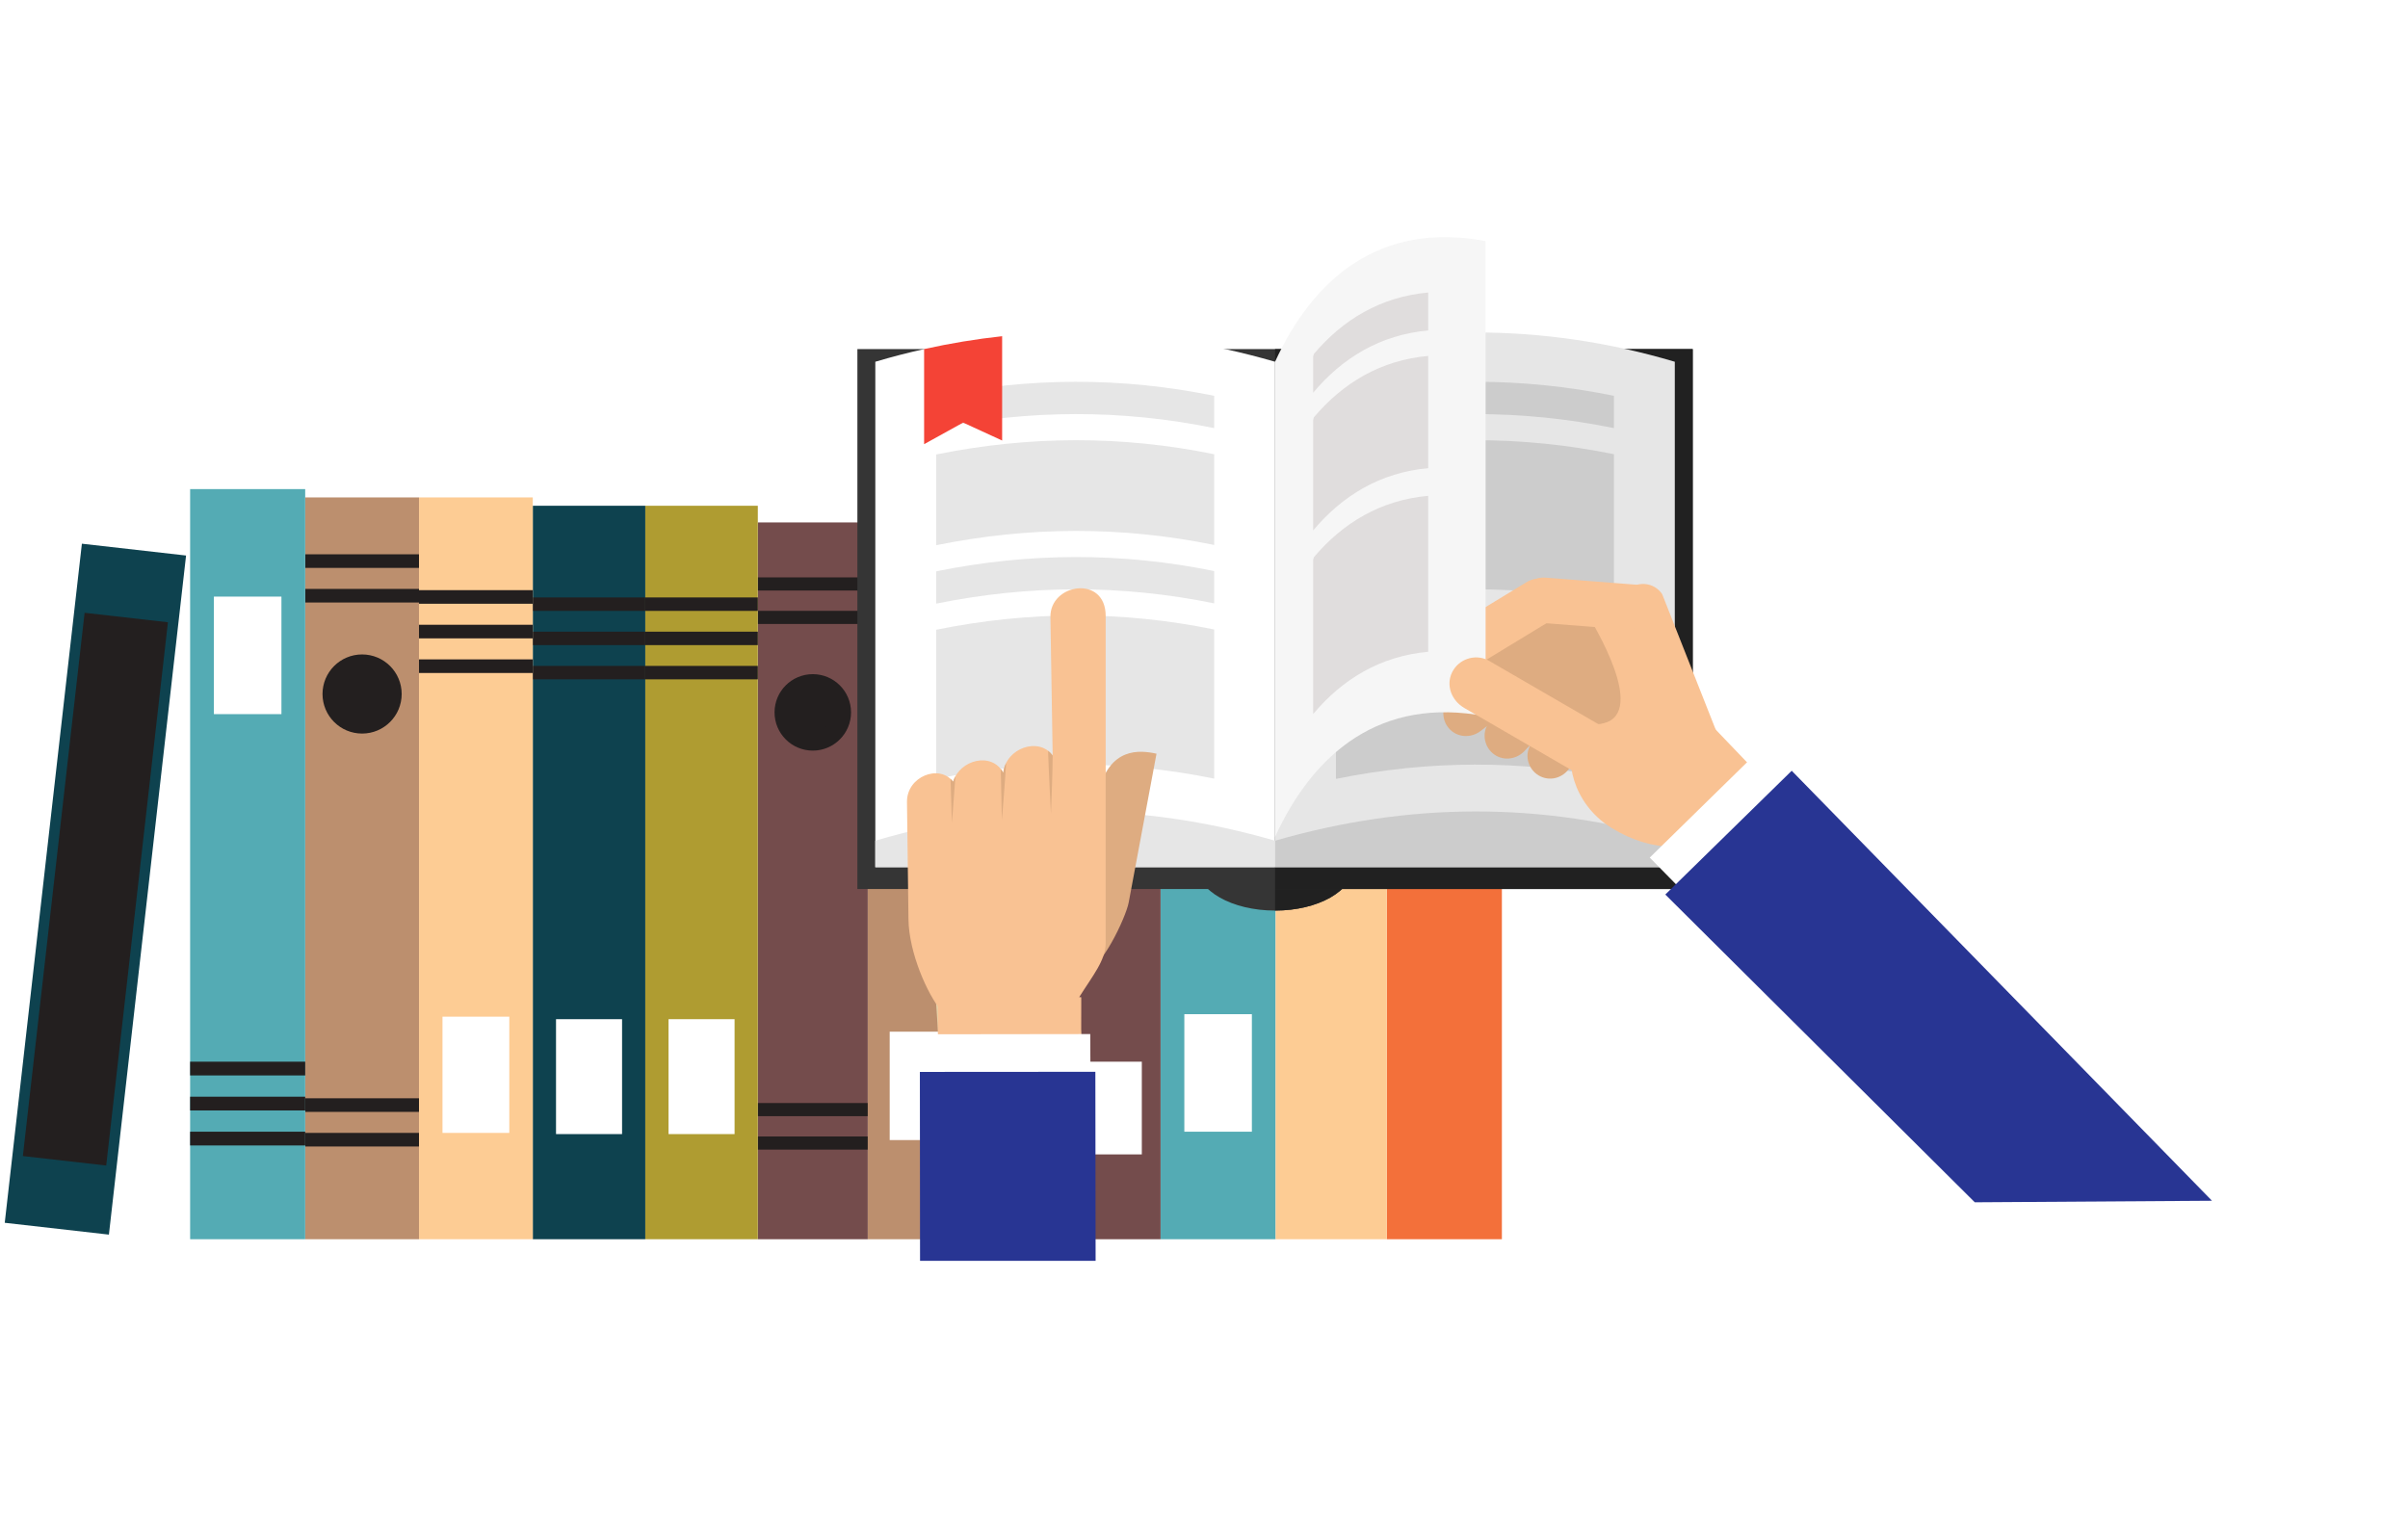 <?xml version="1.0" encoding="UTF-8" standalone="no"?>
<svg width="264px" height="166px" viewBox="0 0 264 166" version="1.1" xmlns="http://www.w3.org/2000/svg" xmlns:xlink="http://www.w3.org/1999/xlink">
    <!-- Generator: Sketch 3.8.2 (29753) - http://www.bohemiancoding.com/sketch -->
    <title>Group 4</title>
    <desc>Created with Sketch.</desc>
    <defs>
        <filter x="-50%" y="-50%" width="200%" height="200%" filterUnits="objectBoundingBox" id="filter-1">
            <feOffset dx="-10" dy="13" in="SourceAlpha" result="shadowOffsetOuter1"></feOffset>
            <feGaussianBlur stdDeviation="13.5" in="shadowOffsetOuter1" result="shadowBlurOuter1"></feGaussianBlur>
            <feColorMatrix values="0 0 0 0 0   0 0 0 0 0   0 0 0 0 0  0 0 0 0.12 0" type="matrix" in="shadowBlurOuter1" result="shadowMatrixOuter1"></feColorMatrix>
            <feMerge>
                <feMergeNode in="shadowMatrixOuter1"></feMergeNode>
                <feMergeNode in="SourceGraphic"></feMergeNode>
            </feMerge>
        </filter>
    </defs>
    <g id="Dashboard" stroke="none" stroke-width="1" fill="none" fill-rule="evenodd">
        <g id="Dashboard---01---Default-view-(Version-1)" transform="translate(-488, -802)">
            <g id="Flex---1---Progress" transform="translate(31, 686)">
                <g id="Bg">
                    <g transform="translate(0, 26)">
                        <g id="Group-4" transform="translate(457, 103)">
                            <g id="Group" transform="translate(0, 25)">
                                <polygon id="Fill-81" fill="#0E424F" points="20.399 22.911 8.978 21.615 0.52 96.073 11.94 97.37"></polygon>
                                <polygon id="Fill-82" fill="#231F1F" points="18.411 30.227 9.275 29.19 2.507 88.757 11.644 89.794"></polygon>
                                <polygon id="Fill-84" fill="#231F1F" points="11.221 83.042 4.435 82.272 4.378 82.768 11.165 83.539"></polygon>
                                <polygon id="Fill-86" fill="#231F1F" points="11.446 81.057 4.66 80.286 4.603 80.783 11.39 81.553"></polygon>
                                <polygon id="Fill-88" fill="#231F1F" points="11.672 79.071 4.886 78.3 4.829 78.797 11.616 79.568"></polygon>
                                <polygon id="Fill-90" fill="#231F1F" points="16.513 36.464 9.726 35.694 9.669 36.19 16.456 36.961"></polygon>
                                <polygon id="Fill-92" fill="#231F1F" points="16.58 33.288 10.372 32.583 10.316 33.079 16.523 33.784"></polygon>
                                <polygon id="Fill-95" fill="#744C4C" points="83.083 97.875 95.138 97.875 95.138 19.282 83.083 19.282"></polygon>
                                <polygon id="Fill-96" fill="#231F1F" points="83.083 26.748 95.138 26.748 95.138 25.308 83.083 25.308"></polygon>
                                <polygon id="Fill-98" fill="#231F1F" points="83.083 30.416 95.138 30.416 95.138 28.975 83.083 28.975"></polygon>
                                <polygon id="Fill-100" fill="#231F1F" points="83.083 88.051 95.138 88.051 95.138 86.61 83.083 86.61"></polygon>
                                <polygon id="Fill-102" fill="#231F1F" points="83.083 84.383 95.138 84.383 95.138 82.942 83.083 82.942"></polygon>
                                <path d="M93.304,40.109 C93.304,37.794 91.426,35.918 89.11,35.918 C86.795,35.918 84.917,37.794 84.917,40.109 C84.917,42.424 86.795,44.301 89.11,44.301 C91.426,44.301 93.304,42.424 93.304,40.109" id="Fill-104" fill="#231F1F"></path>
                                <path d="M91.207,40.109 C91.207,38.952 90.268,38.013 89.111,38.013 C87.952,38.013 87.014,38.952 87.014,40.109 C87.014,41.267 87.952,42.205 89.111,42.205 C90.268,42.205 91.207,41.267 91.207,40.109" id="Fill-106" fill="#231F1F"></path>
                                <polygon id="Fill-109" fill="#BC8F6E" points="33.46 97.875 45.936 97.875 45.936 16.54 33.46 16.54"></polygon>
                                <polygon id="Fill-110" fill="#231F1F" points="33.46 24.268 45.936 24.268 45.936 22.776 33.46 22.776"></polygon>
                                <polygon id="Fill-112" fill="#231F1F" points="33.46 28.063 45.936 28.063 45.936 26.572 33.46 26.572"></polygon>
                                <polygon id="Fill-114" fill="#231F1F" points="33.46 87.708 45.936 87.708 45.936 86.217 33.46 86.217"></polygon>
                                <polygon id="Fill-116" fill="#231F1F" points="33.46 83.913 45.936 83.913 45.936 82.421 33.46 82.421"></polygon>
                                <path d="M44.038,38.094 C44.038,35.698 42.095,33.756 39.698,33.756 C37.301,33.756 35.359,35.698 35.359,38.094 C35.359,40.49 37.301,42.432 39.698,42.432 C42.095,42.432 44.038,40.49 44.038,38.094" id="Fill-118" fill="#231F1F"></path>
                                <path d="M41.868,38.094 C41.868,36.896 40.896,35.925 39.698,35.925 C38.5,35.925 37.529,36.896 37.529,38.094 C37.529,39.292 38.5,40.263 39.698,40.263 C40.896,40.263 41.868,39.292 41.868,38.094" id="Fill-120" fill="#231F1F"></path>
                                <polygon id="Fill-123" fill="#54ABB4" points="127.238 97.875 139.854 97.875 139.854 15.627 127.238 15.627"></polygon>
                                <polygon id="Fill-124" fill="#231F1F" points="127.238 35.092 139.854 35.092 139.854 33.584 127.238 33.584"></polygon>
                                <polygon id="Fill-126" fill="#231F1F" points="127.238 27.415 139.854 27.415 139.854 25.908 127.238 25.908"></polygon>
                                <polygon id="Fill-128" fill="#231F1F" points="127.238 31.254 139.854 31.254 139.854 29.746 127.238 29.746"></polygon>
                                <polygon id="Fill-130" fill="#FFFFFF" points="129.844 86.086 137.249 86.086 137.249 73.2 129.844 73.2"></polygon>
                                <polygon id="Fill-133" fill="#F3703A" points="106.773 97.875 117.286 97.875 117.286 29.335 106.773 29.335"></polygon>
                                <polygon id="Fill-134" fill="#231F1F" points="106.773 45.556 117.286 45.556 117.286 44.299 106.773 44.299"></polygon>
                                <polygon id="Fill-136" fill="#231F1F" points="106.773 39.159 117.286 39.159 117.286 37.902 106.773 37.902"></polygon>
                                <polygon id="Fill-138" fill="#231F1F" points="106.773 42.357 117.286 42.357 117.286 41.1 106.773 41.1"></polygon>
                                <polygon id="Fill-140" fill="#FFFFFF" points="108.944 88.051 115.114 88.051 115.114 77.313 108.944 77.313"></polygon>
                                <polygon id="Fill-143" fill="#0E424F" points="58.412 97.875 70.747 97.875 70.747 17.454 58.412 17.454"></polygon>
                                <polygon id="Fill-144" fill="#231F1F" points="58.412 36.487 70.747 36.487 70.747 35.013 58.412 35.013"></polygon>
                                <polygon id="Fill-146" fill="#231F1F" points="58.412 28.981 70.747 28.981 70.747 27.507 58.412 27.507"></polygon>
                                <polygon id="Fill-148" fill="#231F1F" points="58.412 32.734 70.747 32.734 70.747 31.26 58.412 31.26"></polygon>
                                <polygon id="Fill-150" fill="#FFFFFF" points="60.959 86.348 68.2 86.348 68.2 73.749 60.959 73.749"></polygon>
                                <polygon id="Fill-153" fill="#FDCC94" points="45.936 97.875 58.412 97.875 58.412 16.54 45.936 16.54"></polygon>
                                <polygon id="Fill-154" fill="#231F1F" points="45.936 35.79 58.412 35.79 58.412 34.298 45.936 34.298"></polygon>
                                <polygon id="Fill-156" fill="#231F1F" points="45.936 28.198 58.412 28.198 58.412 26.708 45.936 26.708"></polygon>
                                <polygon id="Fill-158" fill="#231F1F" points="45.936 31.994 58.412 31.994 58.412 30.503 45.936 30.503"></polygon>
                                <polygon id="Fill-160" fill="#FFFFFF" points="48.512 86.217 55.836 86.217 55.836 73.474 48.512 73.474"></polygon>
                                <polygon id="Fill-163" fill="#744C4C" points="117.286 97.875 127.238 97.875 127.238 32.99 117.286 32.99"></polygon>
                                <polygon id="Fill-164" fill="#231F1F" points="117.286 48.346 127.238 48.346 127.238 47.156 117.286 47.156"></polygon>
                                <polygon id="Fill-166" fill="#231F1F" points="117.286 42.29 127.238 42.29 127.238 41.1 117.286 41.1"></polygon>
                                <polygon id="Fill-168" fill="#231F1F" points="117.286 45.318 127.238 45.318 127.238 44.129 117.286 44.129"></polygon>
                                <polygon id="Fill-170" fill="#FFFFFF" points="119.342 88.575 125.183 88.575 125.183 78.409 119.342 78.409"></polygon>
                                <polygon id="Fill-173" fill="#AF9C31" points="70.748 97.875 83.083 97.875 83.083 17.454 70.748 17.454"></polygon>
                                <polygon id="Fill-174" fill="#231F1F" points="70.748 36.487 83.083 36.487 83.083 35.013 70.748 35.013"></polygon>
                                <polygon id="Fill-176" fill="#231F1F" points="70.748 28.981 83.083 28.981 83.083 27.507 70.748 27.507"></polygon>
                                <polygon id="Fill-178" fill="#231F1F" points="70.748 32.734 83.083 32.734 83.083 31.26 70.748 31.26"></polygon>
                                <polygon id="Fill-180" fill="#FFFFFF" points="73.295 86.348 80.535 86.348 80.535 73.749 73.295 73.749"></polygon>
                                <polygon id="Fill-183" fill="#BC8F6E" points="95.138 97.875 106.773 97.875 106.773 22.024 95.138 22.024"></polygon>
                                <polygon id="Fill-184" fill="#231F1F" points="95.138 39.975 106.773 39.975 106.773 38.585 95.138 38.585"></polygon>
                                <polygon id="Fill-186" fill="#231F1F" points="95.138 32.896 106.773 32.896 106.773 31.505 95.138 31.505"></polygon>
                                <polygon id="Fill-188" fill="#231F1F" points="95.138 36.435 106.773 36.435 106.773 35.045 95.138 35.045"></polygon>
                                <polygon id="Fill-190" fill="#FFFFFF" points="97.541 87.003 104.37 87.003 104.37 75.119 97.541 75.119"></polygon>
                                <polygon id="Fill-193" fill="#54ABB4" points="20.845 97.875 33.46 97.875 33.46 15.627 20.845 15.627"></polygon>
                                <polygon id="Fill-194" fill="#231F1F" points="20.845 79.917 33.46 79.917 33.46 78.409 20.845 78.409"></polygon>
                                <polygon id="Fill-196" fill="#231F1F" points="20.845 87.594 33.46 87.594 33.46 86.086 20.845 86.086"></polygon>
                                <polygon id="Fill-198" fill="#231F1F" points="20.845 83.755 33.46 83.755 33.46 82.248 20.845 82.248"></polygon>
                                <polygon id="Fill-200" fill="#FFFFFF" points="23.45 40.301 30.855 40.301 30.855 27.415 23.45 27.415"></polygon>
                                <polygon id="Fill-476" fill="#F3703A" points="152.043 97.875 164.659 97.875 164.659 15.627 152.043 15.627"></polygon>
                                <polygon id="Fill-477" fill="#FFFFFF" points="155.197 40.849 161.505 40.849 161.505 15.627 155.197 15.627"></polygon>
                                <polygon id="Fill-491" fill="#FDCC94" points="139.854 97.875 152.043 97.875 152.043 0.395 139.854 0.395"></polygon>
                            </g>
                            <g id="Book" filter="url(#filter-1)" transform="translate(104, 0)">
                                <path d="M45.79,64.133 C50.516,64.133 54.347,66.307 54.347,68.986 C54.347,71.667 50.516,73.84 45.79,73.84 C41.065,73.84 37.233,71.667 37.233,68.986 C37.233,66.307 41.065,64.133 45.79,64.133 L45.79,64.133 Z" id="Fill-1" fill="#353535"></path>
                                <path d="M45.79,64.133 C50.516,64.133 54.347,66.306 54.347,68.986 C54.347,71.667 50.516,73.84 45.79,73.84 L45.79,64.133 Z" id="Fill-3" fill="#212121"></path>
                                <polygon id="Fill-5" fill="#353535" points="0 71.477 91.58 71.477 91.58 12.276 0 12.276"></polygon>
                                <polygon id="Fill-7" fill="#212121" points="45.79 71.477 91.581 71.477 91.581 12.276 45.79 12.276"></polygon>
                                <path d="M1.965,13.664 C16.573,9.333 31.182,9.437 45.79,13.664 L45.79,69.084 L1.965,69.084 L1.965,13.664 Z" id="Fill-8" fill="#FFFFFF"></path>
                                <path d="M89.616,13.664 C75.007,9.333 60.399,9.437 45.79,13.664 L45.79,69.084 L89.616,69.084 L89.616,13.664 Z" id="Fill-9" fill="#E6E6E6"></path>
                                <path d="M45.79,66.181 L45.79,69.084 L89.616,69.084 L89.616,66.181 C75.007,61.85 60.399,61.955 45.79,66.181" id="Fill-10" fill="#CCCCCC"></path>
                                <path d="M52.466,20.969 C62.624,18.908 72.782,18.864 82.94,20.94 L82.94,17.399 C72.782,15.322 62.624,15.367 52.466,17.427 L52.466,20.969 Z" id="Fill-11" fill="#CCCCCC"></path>
                                <path d="M52.466,40.185 C62.624,38.124 72.782,38.079 82.94,40.156 L82.94,23.803 C72.782,21.727 62.624,21.771 52.466,23.832 L52.466,40.185 Z" id="Fill-12" fill="#CCCCCC"></path>
                                <path d="M52.466,59.4 C62.624,57.34 72.782,57.296 82.94,59.372 L82.94,43.019 C72.782,40.942 62.624,40.988 52.466,43.048 L52.466,59.4 Z" id="Fill-13" fill="#CCCCCC"></path>
                                <path d="M8.641,20.969 C18.799,18.908 28.957,18.864 39.114,20.94 L39.114,17.399 C28.957,15.322 18.799,15.367 8.641,17.427 L8.641,20.969 Z" id="Fill-14" fill="#E6E6E6"></path>
                                <path d="M8.641,33.779 C18.799,31.719 28.957,31.674 39.114,33.751 L39.114,23.804 C28.957,21.727 18.799,21.771 8.641,23.832 L8.641,33.779 Z" id="Fill-15" fill="#E6E6E6"></path>
                                <path d="M8.641,40.185 C18.799,38.124 28.957,38.079 39.114,40.156 L39.114,36.614 C28.957,34.538 18.799,34.582 8.641,36.642 L8.641,40.185 Z" id="Fill-16" fill="#E6E6E6"></path>
                                <path d="M64.809,53.81 L64.809,53.81 C63.939,52.751 64.071,51.138 65.156,50.306 L75.514,42.364 C76.599,41.531 78.153,41.651 79.023,42.71 C79.893,43.768 79.735,45.342 78.676,46.213 L68.318,54.156 C67.23,54.99 65.679,54.869 64.809,53.81" id="Fill-17" fill="#DEAC81"></path>
                                <path d="M69.615,56.563 L69.615,56.563 C68.588,55.655 68.46,54.043 69.399,53.048 L78.36,43.562 C79.298,42.568 80.852,42.439 81.879,43.345 C82.907,44.253 83.002,45.832 82.095,46.86 L73.135,56.347 C72.193,57.343 70.642,57.47 69.615,56.563" id="Fill-18" fill="#DEAC81"></path>
                                <polygon id="Fill-19" fill="#DEAC81" points="92.227 55.818 85.827 41.013 72.869 41.205 66.959 47.167 84.226 58.976"></polygon>
                                <path d="M74.89,59.13 L74.89,59.13 C73.655,58.536 73.093,57.018 73.726,55.806 L79.77,44.247 C80.404,43.036 81.864,42.49 83.099,43.085 C84.335,43.679 84.856,45.173 84.263,46.408 L78.219,57.968 C77.584,59.183 76.126,59.725 74.89,59.13" id="Fill-20" fill="#DEAC81"></path>
                                <path d="M93.642,58.094 L93.642,58.094 C92.496,58.846 90.69,58.652 90.189,57.382 L84.067,41.884 C83.566,40.614 83.633,39.188 84.779,38.436 C85.924,37.683 87.475,38.004 88.232,39.147 L94.354,54.645 C94.857,55.919 94.788,57.34 93.642,58.094" id="Fill-21" fill="#F9C293"></path>
                                <path d="M72.72,39.564 L72.72,39.564 C72.858,38.202 74.088,37.231 75.451,37.337 L86.342,38.183 C87.705,38.289 88.71,39.547 88.573,40.91 C88.434,42.272 87.207,43.272 85.841,43.136 L74.951,42.291 C73.583,42.184 72.583,40.927 72.72,39.564" id="Fill-22" fill="#F9C293"></path>
                                <path d="M61.491,48.061 L61.491,48.061 C60.741,46.916 61.044,45.326 62.213,44.615 L73.366,37.83 C74.534,37.12 76.067,37.404 76.817,38.55 C77.569,39.697 77.242,41.244 76.095,41.997 L64.943,48.782 C63.771,49.495 62.242,49.208 61.491,48.061" id="Fill-23" fill="#F9C293"></path>
                                <polygon id="Fill-24" fill="#F9C293" points="92.071 51.879 84.133 61.736 89.432 67.484 98.428 58.518"></polygon>
                                <path d="M80.289,41.765 C81.462,43.798 86.876,53.156 80.94,53.43 C75.005,53.705 88.668,60.746 88.668,60.746 L91.813,51.542 C91.813,51.542 88.656,41.601 80.289,41.765" id="Fill-25" fill="#F9C293"></path>
                                <path d="M89.906,52.607 C95.029,53.466 96.319,61.462 94.182,64.519 C92.044,67.576 87.112,67.514 82.663,64.766 C78.214,62.018 77.547,56.829 78.713,55.251 C79.878,53.674 84.782,51.748 89.906,52.607" id="Fill-26" fill="#F9C293"></path>
                                <polygon id="Fill-27" fill="#FFFFFF" points="98.422 56.713 86.87 68.03 90.371 71.593 101.924 60.277"></polygon>
                                <polygon id="Fill-28" fill="#283593" points="122.506 105.826 88.576 72.082 102.434 58.509 148.511 105.657"></polygon>
                                <path d="M45.79,13.664 C50.032,4.428 57.379,-1.741 68.874,0.439 L68.874,52.535 C57.379,50.355 50.032,56.524 45.79,65.759 L45.79,13.664 Z" id="Fill-29" fill="#F6F6F6"></path>
                                <path d="M62.581,10.233 C57.315,10.708 53.163,13.247 49.968,17.06 L49.968,13.085 C49.994,12.991 50.02,12.898 50.048,12.805 C53.232,9.046 57.358,6.544 62.581,6.074 L62.581,10.233 Z" id="Fill-30" fill="#E0DDDD"></path>
                                <path d="M62.581,25.334 C57.315,25.807 53.163,28.348 49.968,32.159 L49.968,20.036 C49.994,19.942 50.02,19.849 50.048,19.755 C53.232,15.996 57.358,13.494 62.581,13.025 L62.581,25.334 Z" id="Fill-31" fill="#E0DDDD"></path>
                                <path d="M62.581,45.466 C57.315,45.941 53.163,48.48 49.968,52.293 L49.968,35.375 C49.994,35.281 50.02,35.188 50.048,35.095 C53.232,31.335 57.358,28.834 62.581,28.364 L62.581,45.466 Z" id="Fill-32" fill="#E0DDDD"></path>
                                <path d="M83.015,57.568 L83.015,57.568 C82.307,59.011 80.487,59.711 79.098,58.906 L66.542,51.629 C65.152,50.824 64.492,49.162 65.2,47.718 C65.909,46.273 67.67,45.674 69.117,46.378 L81.674,53.656 C83.067,54.463 83.724,56.123 83.015,57.568" id="Fill-33" fill="#F9C293"></path>
                                <path d="M45.79,66.181 L45.79,69.084 L1.965,69.084 L1.965,66.181 C16.573,61.85 31.182,61.955 45.79,66.181" id="Fill-34" fill="#E6E6E6"></path>
                                <path d="M8.641,59.4 C18.799,57.34 28.957,57.296 39.114,59.372 L39.114,43.019 C28.957,40.942 18.799,40.988 8.641,43.048 L8.641,59.4 Z" id="Fill-35" fill="#E6E6E6"></path>
                                <polygon id="Fill-36" fill="#E7D1A7" points="23.803 76.731 25.268 98.462 14.323 110.912 10.163 106.811 8.345 79.728"></polygon>
                                <polygon id="Fill-37" fill="#F9C293" points="8.84 81.971 8.784 109.032 12.121 113.078 24.516 99.131 24.544 83.345"></polygon>
                                <path d="M32.793,56.64 L29.745,72.951 C29.435,74.609 26.611,80.589 24.931,80.414 C23.253,80.238 23.154,75.097 23.506,73.446 L26.392,61.014 C27.594,55.833 31.001,56.25 32.793,56.64" id="Fill-38" fill="#DEAC81"></path>
                                <path d="M21.163,41.69 L21.409,56.847 C19.92,54.762 16.268,56.006 15.993,58.741 C14.76,56.395 11.227,57.284 10.494,59.714 C9.001,57.739 5.401,59.127 5.437,61.937 L5.6,74.806 C5.646,78.419 7.664,83.042 9.231,84.866 C13.877,90.272 22.208,86.705 24.233,83.467 C25.811,80.941 27.218,79.316 27.22,77.382 L27.22,41.533 C27.225,37 21.066,37.964 21.163,41.69" id="Fill-39" fill="#F9C293"></path>
                                <path d="M16.308,57.654 C16.144,57.981 16.033,58.346 15.993,58.741 C15.911,58.584 15.819,58.443 15.718,58.316 C15.766,60.825 15.84,63.933 15.84,63.933 C15.84,63.933 16.168,60.061 16.308,57.654 M21.366,56.788 C21.228,56.606 21.074,56.451 20.906,56.322 C20.986,58.862 21.221,63.201 21.221,63.201 C21.221,63.201 21.412,58.737 21.41,56.846 C21.41,56.876 21.393,56.849 21.366,56.788 M10.36,64.222 C10.36,64.222 10.277,61.671 10.213,59.405 C10.313,59.497 10.407,59.6 10.494,59.714 C10.558,59.501 10.645,59.3 10.749,59.112 C10.591,61.42 10.36,64.222 10.36,64.222" id="Fill-40" fill="#DEAC81"></path>
                                <polygon id="Fill-41" fill="#FFFFFF" points="7.392 87.405 7.51 113.522 20.295 113.522 25.597 102.633 25.531 87.381"></polygon>
                                <polygon id="Fill-42" fill="#283593" points="6.85 91.531 6.869 112.242 26.117 112.242 26.089 91.518"></polygon>
                                <path d="M15.869,10.863 L15.869,22.301 L11.592,20.336 L7.315,22.702 L7.315,12.276 C10.166,11.643 13.017,11.173 15.869,10.863" id="Fill-43" fill="#F44336"></path>
                            </g>
                        </g>
                    </g>
                </g>
            </g>
        </g>
    </g>
</svg>